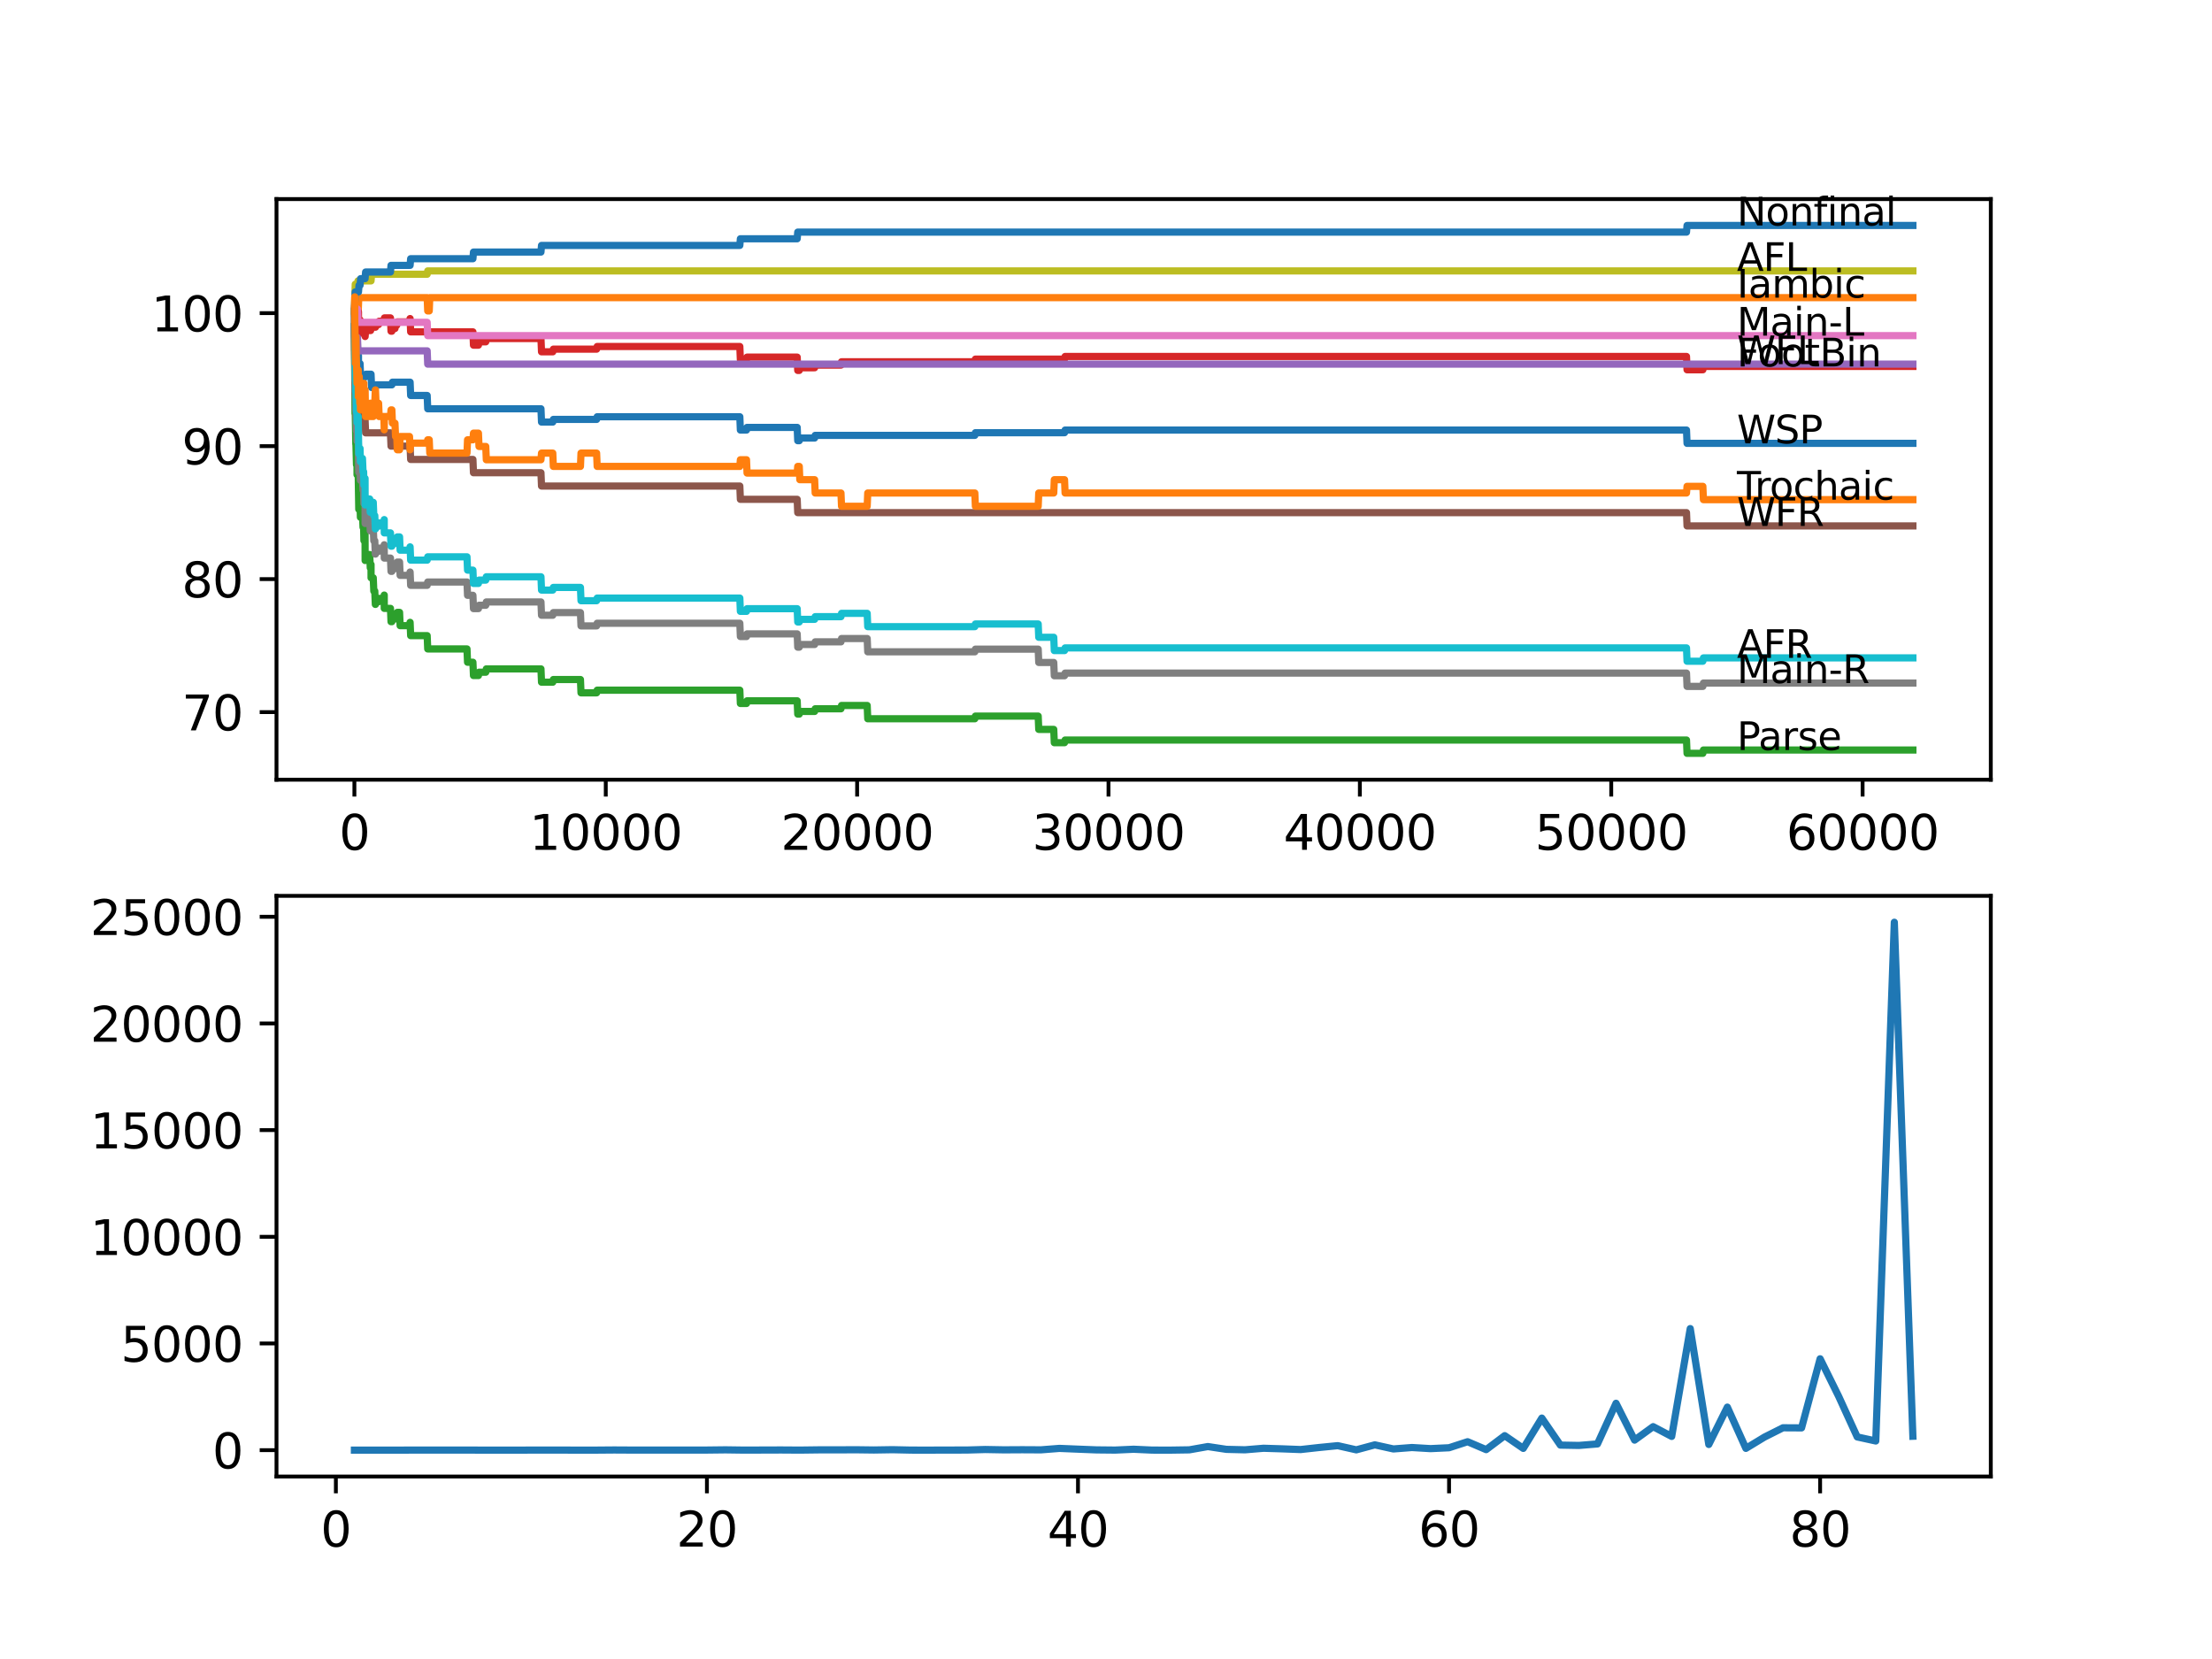 <?xml version="1.0" encoding="utf-8" standalone="no"?>
<!DOCTYPE svg PUBLIC "-//W3C//DTD SVG 1.1//EN"
  "http://www.w3.org/Graphics/SVG/1.1/DTD/svg11.dtd">
<svg xmlns:xlink="http://www.w3.org/1999/xlink" width="460.8pt" height="345.6pt" viewBox="0 0 460.8 345.6" xmlns="http://www.w3.org/2000/svg" version="1.1">
 <defs>
  <style type="text/css">*{stroke-linejoin: round; stroke-linecap: butt}</style>
 </defs>
 <g id="figure_1">
  <g id="patch_1">
   <path d="M 0 345.6 
L 460.8 345.6 
L 460.8 0 
L 0 0 
z
" style="fill: #ffffff"/>
  </g>
  <g id="axes_1">
   <g id="patch_2">
    <path d="M 57.6 162.432 
L 414.72 162.432 
L 414.72 41.472 
L 57.6 41.472 
z
" style="fill: #ffffff"/>
   </g>
   <g id="matplotlib.axis_1">
    <g id="xtick_1">
     <g id="line2d_1">
      <defs>
       <path id="m29b28a761c" d="M 0 0 
L 0 3.5 
" style="stroke: #000000; stroke-width: 0.8"/>
      </defs>
      <g>
       <use xlink:href="#m29b28a761c" x="73.827" y="162.432" style="stroke: #000000; stroke-width: 0.8"/>
      </g>
     </g>
     <g id="text_1">
      <!-- 0 -->
      <g transform="translate(70.646 177.03)scale(0.1 -0.1)">
       <defs>
        <path id="DejaVuSans-30" d="M 2034 4250 
Q 1547 4250 1301 3770 
Q 1056 3291 1056 2328 
Q 1056 1369 1301 889 
Q 1547 409 2034 409 
Q 2525 409 2770 889 
Q 3016 1369 3016 2328 
Q 3016 3291 2770 3770 
Q 2525 4250 2034 4250 
z
M 2034 4750 
Q 2819 4750 3233 4129 
Q 3647 3509 3647 2328 
Q 3647 1150 3233 529 
Q 2819 -91 2034 -91 
Q 1250 -91 836 529 
Q 422 1150 422 2328 
Q 422 3509 836 4129 
Q 1250 4750 2034 4750 
z
" transform="scale(0.016)"/>
       </defs>
       <use xlink:href="#DejaVuSans-30"/>
      </g>
     </g>
    </g>
    <g id="xtick_2">
     <g id="line2d_2">
      <g>
       <use xlink:href="#m29b28a761c" x="126.192" y="162.432" style="stroke: #000000; stroke-width: 0.8"/>
      </g>
     </g>
     <g id="text_2">
      <!-- 10000 -->
      <g transform="translate(110.286 177.03)scale(0.1 -0.1)">
       <defs>
        <path id="DejaVuSans-31" d="M 794 531 
L 1825 531 
L 1825 4091 
L 703 3866 
L 703 4441 
L 1819 4666 
L 2450 4666 
L 2450 531 
L 3481 531 
L 3481 0 
L 794 0 
L 794 531 
z
" transform="scale(0.016)"/>
       </defs>
       <use xlink:href="#DejaVuSans-31"/>
       <use xlink:href="#DejaVuSans-30" x="63.623"/>
       <use xlink:href="#DejaVuSans-30" x="127.246"/>
       <use xlink:href="#DejaVuSans-30" x="190.869"/>
       <use xlink:href="#DejaVuSans-30" x="254.492"/>
      </g>
     </g>
    </g>
    <g id="xtick_3">
     <g id="line2d_3">
      <g>
       <use xlink:href="#m29b28a761c" x="178.556" y="162.432" style="stroke: #000000; stroke-width: 0.8"/>
      </g>
     </g>
     <g id="text_3">
      <!-- 20000 -->
      <g transform="translate(162.65 177.03)scale(0.1 -0.1)">
       <defs>
        <path id="DejaVuSans-32" d="M 1228 531 
L 3431 531 
L 3431 0 
L 469 0 
L 469 531 
Q 828 903 1448 1529 
Q 2069 2156 2228 2338 
Q 2531 2678 2651 2914 
Q 2772 3150 2772 3378 
Q 2772 3750 2511 3984 
Q 2250 4219 1831 4219 
Q 1534 4219 1204 4116 
Q 875 4013 500 3803 
L 500 4441 
Q 881 4594 1212 4672 
Q 1544 4750 1819 4750 
Q 2544 4750 2975 4387 
Q 3406 4025 3406 3419 
Q 3406 3131 3298 2873 
Q 3191 2616 2906 2266 
Q 2828 2175 2409 1742 
Q 1991 1309 1228 531 
z
" transform="scale(0.016)"/>
       </defs>
       <use xlink:href="#DejaVuSans-32"/>
       <use xlink:href="#DejaVuSans-30" x="63.623"/>
       <use xlink:href="#DejaVuSans-30" x="127.246"/>
       <use xlink:href="#DejaVuSans-30" x="190.869"/>
       <use xlink:href="#DejaVuSans-30" x="254.492"/>
      </g>
     </g>
    </g>
    <g id="xtick_4">
     <g id="line2d_4">
      <g>
       <use xlink:href="#m29b28a761c" x="230.921" y="162.432" style="stroke: #000000; stroke-width: 0.8"/>
      </g>
     </g>
     <g id="text_4">
      <!-- 30000 -->
      <g transform="translate(215.015 177.03)scale(0.1 -0.1)">
       <defs>
        <path id="DejaVuSans-33" d="M 2597 2516 
Q 3050 2419 3304 2112 
Q 3559 1806 3559 1356 
Q 3559 666 3084 287 
Q 2609 -91 1734 -91 
Q 1441 -91 1130 -33 
Q 819 25 488 141 
L 488 750 
Q 750 597 1062 519 
Q 1375 441 1716 441 
Q 2309 441 2620 675 
Q 2931 909 2931 1356 
Q 2931 1769 2642 2001 
Q 2353 2234 1838 2234 
L 1294 2234 
L 1294 2753 
L 1863 2753 
Q 2328 2753 2575 2939 
Q 2822 3125 2822 3475 
Q 2822 3834 2567 4026 
Q 2313 4219 1838 4219 
Q 1578 4219 1281 4162 
Q 984 4106 628 3988 
L 628 4550 
Q 988 4650 1302 4700 
Q 1616 4750 1894 4750 
Q 2613 4750 3031 4423 
Q 3450 4097 3450 3541 
Q 3450 3153 3228 2886 
Q 3006 2619 2597 2516 
z
" transform="scale(0.016)"/>
       </defs>
       <use xlink:href="#DejaVuSans-33"/>
       <use xlink:href="#DejaVuSans-30" x="63.623"/>
       <use xlink:href="#DejaVuSans-30" x="127.246"/>
       <use xlink:href="#DejaVuSans-30" x="190.869"/>
       <use xlink:href="#DejaVuSans-30" x="254.492"/>
      </g>
     </g>
    </g>
    <g id="xtick_5">
     <g id="line2d_5">
      <g>
       <use xlink:href="#m29b28a761c" x="283.285" y="162.432" style="stroke: #000000; stroke-width: 0.8"/>
      </g>
     </g>
     <g id="text_5">
      <!-- 40000 -->
      <g transform="translate(267.379 177.03)scale(0.1 -0.1)">
       <defs>
        <path id="DejaVuSans-34" d="M 2419 4116 
L 825 1625 
L 2419 1625 
L 2419 4116 
z
M 2253 4666 
L 3047 4666 
L 3047 1625 
L 3713 1625 
L 3713 1100 
L 3047 1100 
L 3047 0 
L 2419 0 
L 2419 1100 
L 313 1100 
L 313 1709 
L 2253 4666 
z
" transform="scale(0.016)"/>
       </defs>
       <use xlink:href="#DejaVuSans-34"/>
       <use xlink:href="#DejaVuSans-30" x="63.623"/>
       <use xlink:href="#DejaVuSans-30" x="127.246"/>
       <use xlink:href="#DejaVuSans-30" x="190.869"/>
       <use xlink:href="#DejaVuSans-30" x="254.492"/>
      </g>
     </g>
    </g>
    <g id="xtick_6">
     <g id="line2d_6">
      <g>
       <use xlink:href="#m29b28a761c" x="335.65" y="162.432" style="stroke: #000000; stroke-width: 0.8"/>
      </g>
     </g>
     <g id="text_6">
      <!-- 50000 -->
      <g transform="translate(319.744 177.03)scale(0.1 -0.1)">
       <defs>
        <path id="DejaVuSans-35" d="M 691 4666 
L 3169 4666 
L 3169 4134 
L 1269 4134 
L 1269 2991 
Q 1406 3038 1543 3061 
Q 1681 3084 1819 3084 
Q 2600 3084 3056 2656 
Q 3513 2228 3513 1497 
Q 3513 744 3044 326 
Q 2575 -91 1722 -91 
Q 1428 -91 1123 -41 
Q 819 9 494 109 
L 494 744 
Q 775 591 1075 516 
Q 1375 441 1709 441 
Q 2250 441 2565 725 
Q 2881 1009 2881 1497 
Q 2881 1984 2565 2268 
Q 2250 2553 1709 2553 
Q 1456 2553 1204 2497 
Q 953 2441 691 2322 
L 691 4666 
z
" transform="scale(0.016)"/>
       </defs>
       <use xlink:href="#DejaVuSans-35"/>
       <use xlink:href="#DejaVuSans-30" x="63.623"/>
       <use xlink:href="#DejaVuSans-30" x="127.246"/>
       <use xlink:href="#DejaVuSans-30" x="190.869"/>
       <use xlink:href="#DejaVuSans-30" x="254.492"/>
      </g>
     </g>
    </g>
    <g id="xtick_7">
     <g id="line2d_7">
      <g>
       <use xlink:href="#m29b28a761c" x="388.014" y="162.432" style="stroke: #000000; stroke-width: 0.8"/>
      </g>
     </g>
     <g id="text_7">
      <!-- 60000 -->
      <g transform="translate(372.108 177.03)scale(0.1 -0.1)">
       <defs>
        <path id="DejaVuSans-36" d="M 2113 2584 
Q 1688 2584 1439 2293 
Q 1191 2003 1191 1497 
Q 1191 994 1439 701 
Q 1688 409 2113 409 
Q 2538 409 2786 701 
Q 3034 994 3034 1497 
Q 3034 2003 2786 2293 
Q 2538 2584 2113 2584 
z
M 3366 4563 
L 3366 3988 
Q 3128 4100 2886 4159 
Q 2644 4219 2406 4219 
Q 1781 4219 1451 3797 
Q 1122 3375 1075 2522 
Q 1259 2794 1537 2939 
Q 1816 3084 2150 3084 
Q 2853 3084 3261 2657 
Q 3669 2231 3669 1497 
Q 3669 778 3244 343 
Q 2819 -91 2113 -91 
Q 1303 -91 875 529 
Q 447 1150 447 2328 
Q 447 3434 972 4092 
Q 1497 4750 2381 4750 
Q 2619 4750 2861 4703 
Q 3103 4656 3366 4563 
z
" transform="scale(0.016)"/>
       </defs>
       <use xlink:href="#DejaVuSans-36"/>
       <use xlink:href="#DejaVuSans-30" x="63.623"/>
       <use xlink:href="#DejaVuSans-30" x="127.246"/>
       <use xlink:href="#DejaVuSans-30" x="190.869"/>
       <use xlink:href="#DejaVuSans-30" x="254.492"/>
      </g>
     </g>
    </g>
   </g>
   <g id="matplotlib.axis_2">
    <g id="ytick_1">
     <g id="line2d_8">
      <defs>
       <path id="mbcab5fdb74" d="M 0 0 
L -3.5 0 
" style="stroke: #000000; stroke-width: 0.8"/>
      </defs>
      <g>
       <use xlink:href="#mbcab5fdb74" x="57.6" y="148.346" style="stroke: #000000; stroke-width: 0.8"/>
      </g>
     </g>
     <g id="text_8">
      <!-- 70 -->
      <g transform="translate(37.875 152.145)scale(0.1 -0.1)">
       <defs>
        <path id="DejaVuSans-37" d="M 525 4666 
L 3525 4666 
L 3525 4397 
L 1831 0 
L 1172 0 
L 2766 4134 
L 525 4134 
L 525 4666 
z
" transform="scale(0.016)"/>
       </defs>
       <use xlink:href="#DejaVuSans-37"/>
       <use xlink:href="#DejaVuSans-30" x="63.623"/>
      </g>
     </g>
    </g>
    <g id="ytick_2">
     <g id="line2d_9">
      <g>
       <use xlink:href="#mbcab5fdb74" x="57.6" y="120.642" style="stroke: #000000; stroke-width: 0.8"/>
      </g>
     </g>
     <g id="text_9">
      <!-- 80 -->
      <g transform="translate(37.875 124.441)scale(0.1 -0.1)">
       <defs>
        <path id="DejaVuSans-38" d="M 2034 2216 
Q 1584 2216 1326 1975 
Q 1069 1734 1069 1313 
Q 1069 891 1326 650 
Q 1584 409 2034 409 
Q 2484 409 2743 651 
Q 3003 894 3003 1313 
Q 3003 1734 2745 1975 
Q 2488 2216 2034 2216 
z
M 1403 2484 
Q 997 2584 770 2862 
Q 544 3141 544 3541 
Q 544 4100 942 4425 
Q 1341 4750 2034 4750 
Q 2731 4750 3128 4425 
Q 3525 4100 3525 3541 
Q 3525 3141 3298 2862 
Q 3072 2584 2669 2484 
Q 3125 2378 3379 2068 
Q 3634 1759 3634 1313 
Q 3634 634 3220 271 
Q 2806 -91 2034 -91 
Q 1263 -91 848 271 
Q 434 634 434 1313 
Q 434 1759 690 2068 
Q 947 2378 1403 2484 
z
M 1172 3481 
Q 1172 3119 1398 2916 
Q 1625 2713 2034 2713 
Q 2441 2713 2670 2916 
Q 2900 3119 2900 3481 
Q 2900 3844 2670 4047 
Q 2441 4250 2034 4250 
Q 1625 4250 1398 4047 
Q 1172 3844 1172 3481 
z
" transform="scale(0.016)"/>
       </defs>
       <use xlink:href="#DejaVuSans-38"/>
       <use xlink:href="#DejaVuSans-30" x="63.623"/>
      </g>
     </g>
    </g>
    <g id="ytick_3">
     <g id="line2d_10">
      <g>
       <use xlink:href="#mbcab5fdb74" x="57.6" y="92.938" style="stroke: #000000; stroke-width: 0.8"/>
      </g>
     </g>
     <g id="text_10">
      <!-- 90 -->
      <g transform="translate(37.875 96.738)scale(0.1 -0.1)">
       <defs>
        <path id="DejaVuSans-39" d="M 703 97 
L 703 672 
Q 941 559 1184 500 
Q 1428 441 1663 441 
Q 2288 441 2617 861 
Q 2947 1281 2994 2138 
Q 2813 1869 2534 1725 
Q 2256 1581 1919 1581 
Q 1219 1581 811 2004 
Q 403 2428 403 3163 
Q 403 3881 828 4315 
Q 1253 4750 1959 4750 
Q 2769 4750 3195 4129 
Q 3622 3509 3622 2328 
Q 3622 1225 3098 567 
Q 2575 -91 1691 -91 
Q 1453 -91 1209 -44 
Q 966 3 703 97 
z
M 1959 2075 
Q 2384 2075 2632 2365 
Q 2881 2656 2881 3163 
Q 2881 3666 2632 3958 
Q 2384 4250 1959 4250 
Q 1534 4250 1286 3958 
Q 1038 3666 1038 3163 
Q 1038 2656 1286 2365 
Q 1534 2075 1959 2075 
z
" transform="scale(0.016)"/>
       </defs>
       <use xlink:href="#DejaVuSans-39"/>
       <use xlink:href="#DejaVuSans-30" x="63.623"/>
      </g>
     </g>
    </g>
    <g id="ytick_4">
     <g id="line2d_11">
      <g>
       <use xlink:href="#mbcab5fdb74" x="57.6" y="65.235" style="stroke: #000000; stroke-width: 0.8"/>
      </g>
     </g>
     <g id="text_11">
      <!-- 100 -->
      <g transform="translate(31.512 69.034)scale(0.1 -0.1)">
       <use xlink:href="#DejaVuSans-31"/>
       <use xlink:href="#DejaVuSans-30" x="63.623"/>
       <use xlink:href="#DejaVuSans-30" x="127.246"/>
      </g>
     </g>
    </g>
   </g>
   <g id="line2d_12">
    <path d="M 73.833 64.839 
L 73.838 64.377 
L 73.875 69.918 
L 73.885 69.918 
L 73.896 69.918 
L 73.901 69.364 
L 73.917 74.905 
L 73.958 74.905 
L 74.053 74.905 
L 74.168 74.351 
L 74.184 74.351 
L 74.309 72.411 
L 74.466 72.411 
L 74.503 75.182 
L 74.582 74.628 
L 74.629 74.628 
L 74.676 74.074 
L 74.681 76.844 
L 74.718 76.844 
L 74.833 76.844 
L 74.953 75.736 
L 75.006 75.736 
L 75.121 78.506 
L 76.137 78.506 
L 76.252 77.952 
L 77.294 77.952 
L 77.409 80.722 
L 78.221 80.722 
L 78.336 80.168 
L 81.635 80.168 
L 81.75 79.614 
L 85.431 79.614 
L 85.547 82.385 
L 88.987 82.385 
L 89.102 85.155 
L 112.692 85.155 
L 112.808 87.925 
L 115.154 87.925 
L 115.269 87.371 
L 124.286 87.371 
L 124.401 86.817 
L 154.118 86.817 
L 154.233 89.588 
L 155.511 89.588 
L 155.626 89.034 
L 166.068 89.034 
L 166.183 91.804 
L 166.502 91.804 
L 166.617 91.25 
L 169.702 91.25 
L 169.817 90.696 
L 203.074 90.696 
L 203.189 90.142 
L 221.762 90.142 
L 221.878 89.588 
L 351.328 89.588 
L 351.443 92.358 
L 398.487 92.358 
L 398.487 92.358 
" clip-path="url(#p59640b263d)" style="fill: none; stroke: #1f77b4; stroke-width: 1.5; stroke-linecap: square"/>
   </g>
   <g id="line2d_13">
    <path d="M 73.833 65.235 
L 73.869 64.773 
L 73.885 70.314 
L 73.901 70.314 
L 73.906 73.084 
L 73.937 67.543 
L 74.006 67.543 
L 74.042 67.543 
L 74.157 64.773 
L 74.236 64.773 
L 74.351 62.003 
L 74.466 62.003 
L 74.582 64.773 
L 74.623 64.773 
L 74.739 62.003 
L 88.987 62.003 
L 89.102 64.773 
L 89.416 64.773 
L 89.532 62.003 
L 398.487 62.003 
L 398.487 62.003 
" clip-path="url(#p59640b263d)" style="fill: none; stroke: #ff7f0e; stroke-width: 1.5; stroke-linecap: square"/>
   </g>
   <g id="line2d_14">
    <path d="M 73.833 68.005 
L 73.958 86.151 
L 73.974 85.458 
L 74 85.458 
L 74.121 92.523 
L 74.147 92.523 
L 74.262 96.817 
L 74.304 96.817 
L 74.372 96.124 
L 74.377 98.895 
L 74.398 98.895 
L 74.503 98.895 
L 74.613 98.341 
L 74.739 106.098 
L 74.833 106.098 
L 74.953 104.99 
L 75.006 104.99 
L 75.079 107.76 
L 75.116 107.067 
L 75.508 107.067 
L 75.624 109.838 
L 75.749 109.838 
L 75.812 112.608 
L 75.859 111.223 
L 76.048 111.223 
L 76.063 116.764 
L 76.163 115.517 
L 77.016 115.517 
L 77.132 118.287 
L 77.21 118.287 
L 77.294 117.595 
L 77.299 120.365 
L 77.304 120.365 
L 77.755 120.365 
L 77.87 123.135 
L 78.074 123.135 
L 78.189 125.906 
L 78.221 125.906 
L 78.336 125.352 
L 78.87 125.352 
L 78.985 124.659 
L 79.97 124.659 
L 80.043 123.966 
L 80.048 126.737 
L 80.064 126.737 
L 81.342 126.737 
L 81.457 129.507 
L 81.635 129.507 
L 81.75 128.953 
L 82.279 128.953 
L 82.394 128.261 
L 82.651 128.261 
L 82.766 127.568 
L 83.237 127.568 
L 83.353 130.338 
L 85.306 130.338 
L 85.421 129.646 
L 85.431 129.646 
L 85.547 132.416 
L 88.987 132.416 
L 89.102 135.186 
L 97.282 135.186 
L 97.397 137.957 
L 98.517 137.957 
L 98.633 140.727 
L 99.669 140.727 
L 99.785 140.035 
L 101.193 140.035 
L 101.308 139.342 
L 112.692 139.342 
L 112.808 142.112 
L 115.154 142.112 
L 115.269 141.558 
L 120.919 141.558 
L 121.034 144.329 
L 124.286 144.329 
L 124.401 143.775 
L 154.118 143.775 
L 154.233 146.545 
L 155.511 146.545 
L 155.626 145.991 
L 166.068 145.991 
L 166.183 148.761 
L 166.502 148.761 
L 166.617 148.207 
L 169.702 148.207 
L 169.817 147.653 
L 175.189 147.653 
L 175.305 146.961 
L 180.651 146.961 
L 180.766 149.731 
L 203.074 149.731 
L 203.189 149.177 
L 216.275 149.177 
L 216.39 151.947 
L 219.516 151.947 
L 219.631 154.718 
L 221.762 154.718 
L 221.878 154.163 
L 351.328 154.163 
L 351.443 156.934 
L 354.737 156.934 
L 354.852 156.241 
L 398.487 156.241 
L 398.487 156.241 
" clip-path="url(#p59640b263d)" style="fill: none; stroke: #2ca02c; stroke-width: 1.5; stroke-linecap: square"/>
   </g>
   <g id="line2d_15">
    <path d="M 73.833 64.839 
L 73.838 64.839 
L 73.948 71.349 
L 73.958 70.657 
L 74.084 68.718 
L 74.157 68.718 
L 74.278 67.471 
L 74.304 67.471 
L 74.419 66.778 
L 74.466 66.778 
L 74.587 65.532 
L 74.629 65.532 
L 74.676 64.978 
L 74.681 67.748 
L 74.718 67.748 
L 74.833 67.748 
L 74.953 66.64 
L 75.006 66.64 
L 75.079 69.41 
L 75.116 68.718 
L 75.812 68.718 
L 75.933 67.332 
L 76.048 67.332 
L 76.063 70.103 
L 76.158 68.856 
L 77.21 68.856 
L 77.325 68.163 
L 78.221 68.163 
L 78.336 67.609 
L 78.87 67.609 
L 78.985 66.917 
L 79.97 66.917 
L 80.085 66.224 
L 81.342 66.224 
L 81.457 68.995 
L 81.635 68.995 
L 81.75 68.44 
L 82.279 68.44 
L 82.394 67.748 
L 82.651 67.748 
L 82.766 67.055 
L 85.306 67.055 
L 85.421 66.363 
L 85.431 66.363 
L 85.547 69.133 
L 98.517 69.133 
L 98.633 71.903 
L 99.669 71.903 
L 99.785 71.211 
L 101.193 71.211 
L 101.308 70.518 
L 112.692 70.518 
L 112.808 73.289 
L 115.154 73.289 
L 115.269 72.735 
L 124.286 72.735 
L 124.401 72.18 
L 154.118 72.18 
L 154.233 74.951 
L 155.511 74.951 
L 155.626 74.397 
L 166.068 74.397 
L 166.183 77.167 
L 166.502 77.167 
L 166.617 76.613 
L 169.702 76.613 
L 169.817 76.059 
L 175.189 76.059 
L 175.305 75.366 
L 203.074 75.366 
L 203.189 74.812 
L 221.762 74.812 
L 221.878 74.258 
L 351.328 74.258 
L 351.443 77.029 
L 354.737 77.029 
L 354.852 76.336 
L 398.487 76.336 
L 398.487 76.336 
" clip-path="url(#p59640b263d)" style="fill: none; stroke: #d62728; stroke-width: 1.5; stroke-linecap: square"/>
   </g>
   <g id="line2d_16">
    <path d="M 73.833 68.005 
L 73.869 67.543 
L 73.875 70.314 
L 73.917 70.314 
L 74.466 70.314 
L 74.582 73.084 
L 88.987 73.084 
L 89.102 75.855 
L 398.487 75.855 
L 398.487 75.855 
" clip-path="url(#p59640b263d)" style="fill: none; stroke: #9467bd; stroke-width: 1.5; stroke-linecap: square"/>
   </g>
   <g id="line2d_17">
    <path d="M 73.833 68.005 
L 73.969 81.857 
L 74.676 81.857 
L 74.791 84.627 
L 75.006 84.627 
L 75.121 87.398 
L 76.048 87.398 
L 76.163 90.168 
L 81.342 90.168 
L 81.457 92.938 
L 85.431 92.938 
L 85.547 95.709 
L 98.517 95.709 
L 98.633 98.479 
L 112.692 98.479 
L 112.808 101.25 
L 154.118 101.25 
L 154.233 104.02 
L 166.068 104.02 
L 166.183 106.79 
L 351.328 106.79 
L 351.443 109.561 
L 398.487 109.561 
L 398.487 109.561 
" clip-path="url(#p59640b263d)" style="fill: none; stroke: #8c564b; stroke-width: 1.5; stroke-linecap: square"/>
   </g>
   <g id="line2d_18">
    <path d="M 73.833 64.839 
L 73.869 63.685 
L 73.875 66.455 
L 73.948 64.377 
L 74.466 64.377 
L 74.582 67.148 
L 88.987 67.148 
L 89.102 69.918 
L 398.487 69.918 
L 398.487 69.918 
" clip-path="url(#p59640b263d)" style="fill: none; stroke: #e377c2; stroke-width: 1.5; stroke-linecap: square"/>
   </g>
   <g id="line2d_19">
    <path d="M 73.833 68.005 
L 73.958 79.133 
L 74 78.44 
L 74.032 83.288 
L 74.037 83.288 
L 74.053 83.288 
L 74.074 82.734 
L 74.079 85.505 
L 74.142 85.505 
L 74.147 85.505 
L 74.262 89.799 
L 74.304 89.799 
L 74.372 89.106 
L 74.377 91.876 
L 74.398 91.876 
L 74.466 91.876 
L 74.587 90.63 
L 74.613 90.63 
L 74.739 98.387 
L 74.833 98.387 
L 74.953 97.279 
L 75.006 97.279 
L 75.079 100.049 
L 75.116 99.356 
L 75.508 99.356 
L 75.624 102.127 
L 75.749 102.127 
L 75.812 104.897 
L 75.859 103.512 
L 76.048 103.512 
L 76.063 109.053 
L 76.163 107.806 
L 77.016 107.806 
L 77.132 110.576 
L 77.21 110.576 
L 77.325 109.884 
L 77.755 109.884 
L 77.87 112.654 
L 78.074 112.654 
L 78.189 115.425 
L 78.221 115.425 
L 78.336 114.87 
L 78.87 114.87 
L 78.985 114.178 
L 79.97 114.178 
L 80.043 113.485 
L 80.048 116.256 
L 80.064 116.256 
L 81.342 116.256 
L 81.457 119.026 
L 81.635 119.026 
L 81.75 118.472 
L 82.279 118.472 
L 82.394 117.779 
L 82.651 117.779 
L 82.766 117.087 
L 83.237 117.087 
L 83.353 119.857 
L 85.306 119.857 
L 85.421 119.165 
L 85.431 119.165 
L 85.547 121.935 
L 88.987 121.935 
L 89.102 121.242 
L 97.282 121.242 
L 97.397 124.013 
L 98.517 124.013 
L 98.633 126.783 
L 99.669 126.783 
L 99.785 126.09 
L 101.193 126.09 
L 101.308 125.398 
L 112.692 125.398 
L 112.808 128.168 
L 115.154 128.168 
L 115.269 127.614 
L 120.919 127.614 
L 121.034 130.385 
L 124.286 130.385 
L 124.401 129.83 
L 154.118 129.83 
L 154.233 132.601 
L 155.511 132.601 
L 155.626 132.047 
L 166.068 132.047 
L 166.183 134.817 
L 166.502 134.817 
L 166.617 134.263 
L 169.702 134.263 
L 169.817 133.709 
L 175.189 133.709 
L 175.305 133.016 
L 180.651 133.016 
L 180.766 135.787 
L 203.074 135.787 
L 203.189 135.233 
L 216.275 135.233 
L 216.39 138.003 
L 219.516 138.003 
L 219.631 140.773 
L 221.762 140.773 
L 221.878 140.219 
L 351.328 140.219 
L 351.443 142.99 
L 354.737 142.99 
L 354.852 142.297 
L 398.487 142.297 
L 398.487 142.297 
" clip-path="url(#p59640b263d)" style="fill: none; stroke: #7f7f7f; stroke-width: 1.5; stroke-linecap: square"/>
   </g>
   <g id="line2d_20">
    <path d="M 73.833 64.839 
L 74.006 59.206 
L 74.466 59.206 
L 74.582 58.513 
L 77.294 58.513 
L 77.409 57.128 
L 88.987 57.128 
L 89.102 56.436 
L 398.487 56.436 
L 398.487 56.436 
" clip-path="url(#p59640b263d)" style="fill: none; stroke: #bcbd22; stroke-width: 1.5; stroke-linecap: square"/>
   </g>
   <g id="line2d_21">
    <path d="M 73.833 64.839 
L 73.958 75.274 
L 74 74.581 
L 74.032 79.43 
L 74.037 79.43 
L 74.053 79.43 
L 74.074 78.876 
L 74.079 81.646 
L 74.142 81.646 
L 74.147 81.646 
L 74.262 85.94 
L 74.304 85.94 
L 74.372 85.247 
L 74.377 88.018 
L 74.398 88.018 
L 74.466 88.018 
L 74.587 86.771 
L 74.613 86.771 
L 74.739 94.528 
L 74.833 94.528 
L 74.953 93.42 
L 75.006 93.42 
L 75.079 96.19 
L 75.116 95.498 
L 75.508 95.498 
L 75.624 98.268 
L 75.749 98.268 
L 75.812 101.038 
L 75.859 99.653 
L 76.048 99.653 
L 76.063 105.194 
L 76.163 103.947 
L 77.016 103.947 
L 77.132 106.718 
L 77.21 106.718 
L 77.336 104.64 
L 77.755 104.64 
L 77.87 107.41 
L 78.074 107.41 
L 78.189 110.181 
L 78.221 110.181 
L 78.336 109.627 
L 78.87 109.627 
L 78.985 108.934 
L 79.97 108.934 
L 80.043 108.241 
L 80.048 111.012 
L 80.064 111.012 
L 81.342 111.012 
L 81.457 113.782 
L 81.635 113.782 
L 81.75 113.228 
L 82.279 113.228 
L 82.394 112.535 
L 82.651 112.535 
L 82.766 111.843 
L 83.237 111.843 
L 83.353 114.613 
L 85.306 114.613 
L 85.421 113.921 
L 85.431 113.921 
L 85.547 116.691 
L 88.987 116.691 
L 89.102 115.998 
L 97.282 115.998 
L 97.397 118.769 
L 98.517 118.769 
L 98.633 121.539 
L 99.669 121.539 
L 99.785 120.847 
L 101.193 120.847 
L 101.308 120.154 
L 112.692 120.154 
L 112.808 122.924 
L 115.154 122.924 
L 115.269 122.37 
L 120.919 122.37 
L 121.034 125.141 
L 124.286 125.141 
L 124.401 124.587 
L 154.118 124.587 
L 154.233 127.357 
L 155.511 127.357 
L 155.626 126.803 
L 166.068 126.803 
L 166.183 129.573 
L 166.502 129.573 
L 166.617 129.019 
L 169.702 129.019 
L 169.817 128.465 
L 175.189 128.465 
L 175.305 127.772 
L 180.651 127.772 
L 180.766 130.543 
L 203.074 130.543 
L 203.189 129.989 
L 216.275 129.989 
L 216.39 132.759 
L 219.516 132.759 
L 219.631 135.529 
L 221.762 135.529 
L 221.878 134.975 
L 351.328 134.975 
L 351.443 137.746 
L 354.737 137.746 
L 354.852 137.053 
L 398.487 137.053 
L 398.487 137.053 
" clip-path="url(#p59640b263d)" style="fill: none; stroke: #17becf; stroke-width: 1.5; stroke-linecap: square"/>
   </g>
   <g id="line2d_22">
    <path d="M 73.833 64.839 
L 73.985 60.822 
L 74.676 60.822 
L 74.791 59.437 
L 75.006 59.437 
L 75.121 58.052 
L 76.048 58.052 
L 76.163 56.666 
L 81.342 56.666 
L 81.457 55.281 
L 85.431 55.281 
L 85.547 53.896 
L 98.517 53.896 
L 98.633 52.511 
L 112.692 52.511 
L 112.808 51.126 
L 154.118 51.126 
L 154.233 49.741 
L 166.068 49.741 
L 166.183 48.355 
L 351.328 48.355 
L 351.443 46.97 
L 398.487 46.97 
L 398.487 46.97 
" clip-path="url(#p59640b263d)" style="fill: none; stroke: #1f77b4; stroke-width: 1.5; stroke-linecap: square"/>
   </g>
   <g id="line2d_23">
    <path d="M 73.833 64.839 
L 73.838 64.839 
L 73.896 61.838 
L 73.911 67.379 
L 73.932 67.379 
L 74.058 75.69 
L 74.074 75.69 
L 74.157 70.149 
L 74.184 72.919 
L 74.299 77.075 
L 74.304 77.075 
L 74.372 79.845 
L 74.414 77.075 
L 74.503 77.075 
L 74.613 79.845 
L 74.623 77.075 
L 74.634 82.616 
L 74.723 78.46 
L 74.833 78.46 
L 74.953 84.001 
L 75.006 84.001 
L 75.079 82.616 
L 75.084 85.386 
L 75.11 85.386 
L 75.508 85.386 
L 75.624 82.616 
L 75.749 82.616 
L 75.812 79.845 
L 75.833 85.386 
L 75.854 85.386 
L 76.048 85.386 
L 76.063 81.23 
L 76.142 86.771 
L 76.152 86.771 
L 77.016 86.771 
L 77.132 84.001 
L 77.21 84.001 
L 77.325 86.771 
L 77.755 86.771 
L 77.87 84.001 
L 78.074 84.001 
L 78.189 81.23 
L 78.221 81.23 
L 78.336 84.001 
L 78.87 84.001 
L 78.985 86.771 
L 79.97 86.771 
L 80.043 89.541 
L 80.08 86.771 
L 81.342 86.771 
L 81.457 85.386 
L 81.635 85.386 
L 81.75 88.156 
L 82.279 88.156 
L 82.394 90.927 
L 82.651 90.927 
L 82.766 93.697 
L 83.237 93.697 
L 83.353 90.927 
L 85.306 90.927 
L 85.421 93.697 
L 85.431 93.697 
L 85.547 92.312 
L 88.987 92.312 
L 89.102 91.619 
L 89.416 91.619 
L 89.532 94.39 
L 97.282 94.39 
L 97.397 91.619 
L 98.517 91.619 
L 98.633 90.234 
L 99.669 90.234 
L 99.785 93.004 
L 101.193 93.004 
L 101.308 95.775 
L 112.692 95.775 
L 112.808 94.39 
L 115.154 94.39 
L 115.269 97.16 
L 120.919 97.16 
L 121.034 94.39 
L 124.286 94.39 
L 124.401 97.16 
L 154.118 97.16 
L 154.233 95.775 
L 155.511 95.775 
L 155.626 98.545 
L 166.068 98.545 
L 166.183 97.16 
L 166.502 97.16 
L 166.617 99.93 
L 169.702 99.93 
L 169.817 102.701 
L 175.189 102.701 
L 175.305 105.471 
L 180.651 105.471 
L 180.766 102.701 
L 203.074 102.701 
L 203.189 105.471 
L 216.275 105.471 
L 216.39 102.701 
L 219.516 102.701 
L 219.631 99.93 
L 221.762 99.93 
L 221.878 102.701 
L 351.328 102.701 
L 351.443 101.315 
L 354.737 101.315 
L 354.852 104.086 
L 398.487 104.086 
L 398.487 104.086 
" clip-path="url(#p59640b263d)" style="fill: none; stroke: #ff7f0e; stroke-width: 1.5; stroke-linecap: square"/>
   </g>
   <g id="patch_3">
    <path d="M 57.6 162.432 
L 57.6 41.472 
" style="fill: none; stroke: #000000; stroke-width: 0.8; stroke-linejoin: miter; stroke-linecap: square"/>
   </g>
   <g id="patch_4">
    <path d="M 414.72 162.432 
L 414.72 41.472 
" style="fill: none; stroke: #000000; stroke-width: 0.8; stroke-linejoin: miter; stroke-linecap: square"/>
   </g>
   <g id="patch_5">
    <path d="M 57.6 162.432 
L 414.72 162.432 
" style="fill: none; stroke: #000000; stroke-width: 0.8; stroke-linejoin: miter; stroke-linecap: square"/>
   </g>
   <g id="patch_6">
    <path d="M 57.6 41.472 
L 414.72 41.472 
" style="fill: none; stroke: #000000; stroke-width: 0.8; stroke-linejoin: miter; stroke-linecap: square"/>
   </g>
   <g id="text_12">
    <!-- WSP -->
    <g transform="translate(361.832 92.358)scale(0.08 -0.08)">
     <defs>
      <path id="DejaVuSans-57" d="M 213 4666 
L 850 4666 
L 1831 722 
L 2809 4666 
L 3519 4666 
L 4500 722 
L 5478 4666 
L 6119 4666 
L 4947 0 
L 4153 0 
L 3169 4050 
L 2175 0 
L 1381 0 
L 213 4666 
z
" transform="scale(0.016)"/>
      <path id="DejaVuSans-53" d="M 3425 4513 
L 3425 3897 
Q 3066 4069 2747 4153 
Q 2428 4238 2131 4238 
Q 1616 4238 1336 4038 
Q 1056 3838 1056 3469 
Q 1056 3159 1242 3001 
Q 1428 2844 1947 2747 
L 2328 2669 
Q 3034 2534 3370 2195 
Q 3706 1856 3706 1288 
Q 3706 609 3251 259 
Q 2797 -91 1919 -91 
Q 1588 -91 1214 -16 
Q 841 59 441 206 
L 441 856 
Q 825 641 1194 531 
Q 1563 422 1919 422 
Q 2459 422 2753 634 
Q 3047 847 3047 1241 
Q 3047 1584 2836 1778 
Q 2625 1972 2144 2069 
L 1759 2144 
Q 1053 2284 737 2584 
Q 422 2884 422 3419 
Q 422 4038 858 4394 
Q 1294 4750 2059 4750 
Q 2388 4750 2728 4690 
Q 3069 4631 3425 4513 
z
" transform="scale(0.016)"/>
      <path id="DejaVuSans-50" d="M 1259 4147 
L 1259 2394 
L 2053 2394 
Q 2494 2394 2734 2622 
Q 2975 2850 2975 3272 
Q 2975 3691 2734 3919 
Q 2494 4147 2053 4147 
L 1259 4147 
z
M 628 4666 
L 2053 4666 
Q 2838 4666 3239 4311 
Q 3641 3956 3641 3272 
Q 3641 2581 3239 2228 
Q 2838 1875 2053 1875 
L 1259 1875 
L 1259 0 
L 628 0 
L 628 4666 
z
" transform="scale(0.016)"/>
     </defs>
     <use xlink:href="#DejaVuSans-57"/>
     <use xlink:href="#DejaVuSans-53" x="98.877"/>
     <use xlink:href="#DejaVuSans-50" x="162.354"/>
    </g>
   </g>
   <g id="text_13">
    <!-- Iambic -->
    <g transform="translate(361.832 62.003)scale(0.08 -0.08)">
     <defs>
      <path id="DejaVuSans-49" d="M 628 4666 
L 1259 4666 
L 1259 0 
L 628 0 
L 628 4666 
z
" transform="scale(0.016)"/>
      <path id="DejaVuSans-61" d="M 2194 1759 
Q 1497 1759 1228 1600 
Q 959 1441 959 1056 
Q 959 750 1161 570 
Q 1363 391 1709 391 
Q 2188 391 2477 730 
Q 2766 1069 2766 1631 
L 2766 1759 
L 2194 1759 
z
M 3341 1997 
L 3341 0 
L 2766 0 
L 2766 531 
Q 2569 213 2275 61 
Q 1981 -91 1556 -91 
Q 1019 -91 701 211 
Q 384 513 384 1019 
Q 384 1609 779 1909 
Q 1175 2209 1959 2209 
L 2766 2209 
L 2766 2266 
Q 2766 2663 2505 2880 
Q 2244 3097 1772 3097 
Q 1472 3097 1187 3025 
Q 903 2953 641 2809 
L 641 3341 
Q 956 3463 1253 3523 
Q 1550 3584 1831 3584 
Q 2591 3584 2966 3190 
Q 3341 2797 3341 1997 
z
" transform="scale(0.016)"/>
      <path id="DejaVuSans-6d" d="M 3328 2828 
Q 3544 3216 3844 3400 
Q 4144 3584 4550 3584 
Q 5097 3584 5394 3201 
Q 5691 2819 5691 2113 
L 5691 0 
L 5113 0 
L 5113 2094 
Q 5113 2597 4934 2840 
Q 4756 3084 4391 3084 
Q 3944 3084 3684 2787 
Q 3425 2491 3425 1978 
L 3425 0 
L 2847 0 
L 2847 2094 
Q 2847 2600 2669 2842 
Q 2491 3084 2119 3084 
Q 1678 3084 1418 2786 
Q 1159 2488 1159 1978 
L 1159 0 
L 581 0 
L 581 3500 
L 1159 3500 
L 1159 2956 
Q 1356 3278 1631 3431 
Q 1906 3584 2284 3584 
Q 2666 3584 2933 3390 
Q 3200 3197 3328 2828 
z
" transform="scale(0.016)"/>
      <path id="DejaVuSans-62" d="M 3116 1747 
Q 3116 2381 2855 2742 
Q 2594 3103 2138 3103 
Q 1681 3103 1420 2742 
Q 1159 2381 1159 1747 
Q 1159 1113 1420 752 
Q 1681 391 2138 391 
Q 2594 391 2855 752 
Q 3116 1113 3116 1747 
z
M 1159 2969 
Q 1341 3281 1617 3432 
Q 1894 3584 2278 3584 
Q 2916 3584 3314 3078 
Q 3713 2572 3713 1747 
Q 3713 922 3314 415 
Q 2916 -91 2278 -91 
Q 1894 -91 1617 61 
Q 1341 213 1159 525 
L 1159 0 
L 581 0 
L 581 4863 
L 1159 4863 
L 1159 2969 
z
" transform="scale(0.016)"/>
      <path id="DejaVuSans-69" d="M 603 3500 
L 1178 3500 
L 1178 0 
L 603 0 
L 603 3500 
z
M 603 4863 
L 1178 4863 
L 1178 4134 
L 603 4134 
L 603 4863 
z
" transform="scale(0.016)"/>
      <path id="DejaVuSans-63" d="M 3122 3366 
L 3122 2828 
Q 2878 2963 2633 3030 
Q 2388 3097 2138 3097 
Q 1578 3097 1268 2742 
Q 959 2388 959 1747 
Q 959 1106 1268 751 
Q 1578 397 2138 397 
Q 2388 397 2633 464 
Q 2878 531 3122 666 
L 3122 134 
Q 2881 22 2623 -34 
Q 2366 -91 2075 -91 
Q 1284 -91 818 406 
Q 353 903 353 1747 
Q 353 2603 823 3093 
Q 1294 3584 2113 3584 
Q 2378 3584 2631 3529 
Q 2884 3475 3122 3366 
z
" transform="scale(0.016)"/>
     </defs>
     <use xlink:href="#DejaVuSans-49"/>
     <use xlink:href="#DejaVuSans-61" x="29.492"/>
     <use xlink:href="#DejaVuSans-6d" x="90.771"/>
     <use xlink:href="#DejaVuSans-62" x="188.184"/>
     <use xlink:href="#DejaVuSans-69" x="251.66"/>
     <use xlink:href="#DejaVuSans-63" x="279.443"/>
    </g>
   </g>
   <g id="text_14">
    <!-- Parse -->
    <g transform="translate(361.832 156.241)scale(0.08 -0.08)">
     <defs>
      <path id="DejaVuSans-72" d="M 2631 2963 
Q 2534 3019 2420 3045 
Q 2306 3072 2169 3072 
Q 1681 3072 1420 2755 
Q 1159 2438 1159 1844 
L 1159 0 
L 581 0 
L 581 3500 
L 1159 3500 
L 1159 2956 
Q 1341 3275 1631 3429 
Q 1922 3584 2338 3584 
Q 2397 3584 2469 3576 
Q 2541 3569 2628 3553 
L 2631 2963 
z
" transform="scale(0.016)"/>
      <path id="DejaVuSans-73" d="M 2834 3397 
L 2834 2853 
Q 2591 2978 2328 3040 
Q 2066 3103 1784 3103 
Q 1356 3103 1142 2972 
Q 928 2841 928 2578 
Q 928 2378 1081 2264 
Q 1234 2150 1697 2047 
L 1894 2003 
Q 2506 1872 2764 1633 
Q 3022 1394 3022 966 
Q 3022 478 2636 193 
Q 2250 -91 1575 -91 
Q 1294 -91 989 -36 
Q 684 19 347 128 
L 347 722 
Q 666 556 975 473 
Q 1284 391 1588 391 
Q 1994 391 2212 530 
Q 2431 669 2431 922 
Q 2431 1156 2273 1281 
Q 2116 1406 1581 1522 
L 1381 1569 
Q 847 1681 609 1914 
Q 372 2147 372 2553 
Q 372 3047 722 3315 
Q 1072 3584 1716 3584 
Q 2034 3584 2315 3537 
Q 2597 3491 2834 3397 
z
" transform="scale(0.016)"/>
      <path id="DejaVuSans-65" d="M 3597 1894 
L 3597 1613 
L 953 1613 
Q 991 1019 1311 708 
Q 1631 397 2203 397 
Q 2534 397 2845 478 
Q 3156 559 3463 722 
L 3463 178 
Q 3153 47 2828 -22 
Q 2503 -91 2169 -91 
Q 1331 -91 842 396 
Q 353 884 353 1716 
Q 353 2575 817 3079 
Q 1281 3584 2069 3584 
Q 2775 3584 3186 3129 
Q 3597 2675 3597 1894 
z
M 3022 2063 
Q 3016 2534 2758 2815 
Q 2500 3097 2075 3097 
Q 1594 3097 1305 2825 
Q 1016 2553 972 2059 
L 3022 2063 
z
" transform="scale(0.016)"/>
     </defs>
     <use xlink:href="#DejaVuSans-50"/>
     <use xlink:href="#DejaVuSans-61" x="55.803"/>
     <use xlink:href="#DejaVuSans-72" x="117.082"/>
     <use xlink:href="#DejaVuSans-73" x="158.195"/>
     <use xlink:href="#DejaVuSans-65" x="210.295"/>
    </g>
   </g>
   <g id="text_15">
    <!-- FootBin -->
    <g transform="translate(361.832 76.336)scale(0.08 -0.08)">
     <defs>
      <path id="DejaVuSans-46" d="M 628 4666 
L 3309 4666 
L 3309 4134 
L 1259 4134 
L 1259 2759 
L 3109 2759 
L 3109 2228 
L 1259 2228 
L 1259 0 
L 628 0 
L 628 4666 
z
" transform="scale(0.016)"/>
      <path id="DejaVuSans-6f" d="M 1959 3097 
Q 1497 3097 1228 2736 
Q 959 2375 959 1747 
Q 959 1119 1226 758 
Q 1494 397 1959 397 
Q 2419 397 2687 759 
Q 2956 1122 2956 1747 
Q 2956 2369 2687 2733 
Q 2419 3097 1959 3097 
z
M 1959 3584 
Q 2709 3584 3137 3096 
Q 3566 2609 3566 1747 
Q 3566 888 3137 398 
Q 2709 -91 1959 -91 
Q 1206 -91 779 398 
Q 353 888 353 1747 
Q 353 2609 779 3096 
Q 1206 3584 1959 3584 
z
" transform="scale(0.016)"/>
      <path id="DejaVuSans-74" d="M 1172 4494 
L 1172 3500 
L 2356 3500 
L 2356 3053 
L 1172 3053 
L 1172 1153 
Q 1172 725 1289 603 
Q 1406 481 1766 481 
L 2356 481 
L 2356 0 
L 1766 0 
Q 1100 0 847 248 
Q 594 497 594 1153 
L 594 3053 
L 172 3053 
L 172 3500 
L 594 3500 
L 594 4494 
L 1172 4494 
z
" transform="scale(0.016)"/>
      <path id="DejaVuSans-42" d="M 1259 2228 
L 1259 519 
L 2272 519 
Q 2781 519 3026 730 
Q 3272 941 3272 1375 
Q 3272 1813 3026 2020 
Q 2781 2228 2272 2228 
L 1259 2228 
z
M 1259 4147 
L 1259 2741 
L 2194 2741 
Q 2656 2741 2882 2914 
Q 3109 3088 3109 3444 
Q 3109 3797 2882 3972 
Q 2656 4147 2194 4147 
L 1259 4147 
z
M 628 4666 
L 2241 4666 
Q 2963 4666 3353 4366 
Q 3744 4066 3744 3513 
Q 3744 3084 3544 2831 
Q 3344 2578 2956 2516 
Q 3422 2416 3680 2098 
Q 3938 1781 3938 1306 
Q 3938 681 3513 340 
Q 3088 0 2303 0 
L 628 0 
L 628 4666 
z
" transform="scale(0.016)"/>
      <path id="DejaVuSans-6e" d="M 3513 2113 
L 3513 0 
L 2938 0 
L 2938 2094 
Q 2938 2591 2744 2837 
Q 2550 3084 2163 3084 
Q 1697 3084 1428 2787 
Q 1159 2491 1159 1978 
L 1159 0 
L 581 0 
L 581 3500 
L 1159 3500 
L 1159 2956 
Q 1366 3272 1645 3428 
Q 1925 3584 2291 3584 
Q 2894 3584 3203 3211 
Q 3513 2838 3513 2113 
z
" transform="scale(0.016)"/>
     </defs>
     <use xlink:href="#DejaVuSans-46"/>
     <use xlink:href="#DejaVuSans-6f" x="53.895"/>
     <use xlink:href="#DejaVuSans-6f" x="115.076"/>
     <use xlink:href="#DejaVuSans-74" x="176.258"/>
     <use xlink:href="#DejaVuSans-42" x="215.467"/>
     <use xlink:href="#DejaVuSans-69" x="284.07"/>
     <use xlink:href="#DejaVuSans-6e" x="311.854"/>
    </g>
   </g>
   <g id="text_16">
    <!-- WFL -->
    <g transform="translate(361.832 75.855)scale(0.08 -0.08)">
     <defs>
      <path id="DejaVuSans-4c" d="M 628 4666 
L 1259 4666 
L 1259 531 
L 3531 531 
L 3531 0 
L 628 0 
L 628 4666 
z
" transform="scale(0.016)"/>
     </defs>
     <use xlink:href="#DejaVuSans-57"/>
     <use xlink:href="#DejaVuSans-46" x="98.877"/>
     <use xlink:href="#DejaVuSans-4c" x="156.396"/>
    </g>
   </g>
   <g id="text_17">
    <!-- WFR -->
    <g transform="translate(361.832 109.561)scale(0.08 -0.08)">
     <defs>
      <path id="DejaVuSans-52" d="M 2841 2188 
Q 3044 2119 3236 1894 
Q 3428 1669 3622 1275 
L 4263 0 
L 3584 0 
L 2988 1197 
Q 2756 1666 2539 1819 
Q 2322 1972 1947 1972 
L 1259 1972 
L 1259 0 
L 628 0 
L 628 4666 
L 2053 4666 
Q 2853 4666 3247 4331 
Q 3641 3997 3641 3322 
Q 3641 2881 3436 2590 
Q 3231 2300 2841 2188 
z
M 1259 4147 
L 1259 2491 
L 2053 2491 
Q 2509 2491 2742 2702 
Q 2975 2913 2975 3322 
Q 2975 3731 2742 3939 
Q 2509 4147 2053 4147 
L 1259 4147 
z
" transform="scale(0.016)"/>
     </defs>
     <use xlink:href="#DejaVuSans-57"/>
     <use xlink:href="#DejaVuSans-46" x="98.877"/>
     <use xlink:href="#DejaVuSans-52" x="156.396"/>
    </g>
   </g>
   <g id="text_18">
    <!-- Main-L -->
    <g transform="translate(361.832 69.918)scale(0.08 -0.08)">
     <defs>
      <path id="DejaVuSans-4d" d="M 628 4666 
L 1569 4666 
L 2759 1491 
L 3956 4666 
L 4897 4666 
L 4897 0 
L 4281 0 
L 4281 4097 
L 3078 897 
L 2444 897 
L 1241 4097 
L 1241 0 
L 628 0 
L 628 4666 
z
" transform="scale(0.016)"/>
      <path id="DejaVuSans-2d" d="M 313 2009 
L 1997 2009 
L 1997 1497 
L 313 1497 
L 313 2009 
z
" transform="scale(0.016)"/>
     </defs>
     <use xlink:href="#DejaVuSans-4d"/>
     <use xlink:href="#DejaVuSans-61" x="86.279"/>
     <use xlink:href="#DejaVuSans-69" x="147.559"/>
     <use xlink:href="#DejaVuSans-6e" x="175.342"/>
     <use xlink:href="#DejaVuSans-2d" x="238.721"/>
     <use xlink:href="#DejaVuSans-4c" x="274.805"/>
    </g>
   </g>
   <g id="text_19">
    <!-- Main-R -->
    <g transform="translate(361.832 142.297)scale(0.08 -0.08)">
     <use xlink:href="#DejaVuSans-4d"/>
     <use xlink:href="#DejaVuSans-61" x="86.279"/>
     <use xlink:href="#DejaVuSans-69" x="147.559"/>
     <use xlink:href="#DejaVuSans-6e" x="175.342"/>
     <use xlink:href="#DejaVuSans-2d" x="238.721"/>
     <use xlink:href="#DejaVuSans-52" x="274.805"/>
    </g>
   </g>
   <g id="text_20">
    <!-- AFL -->
    <g transform="translate(361.832 56.436)scale(0.08 -0.08)">
     <defs>
      <path id="DejaVuSans-41" d="M 2188 4044 
L 1331 1722 
L 3047 1722 
L 2188 4044 
z
M 1831 4666 
L 2547 4666 
L 4325 0 
L 3669 0 
L 3244 1197 
L 1141 1197 
L 716 0 
L 50 0 
L 1831 4666 
z
" transform="scale(0.016)"/>
     </defs>
     <use xlink:href="#DejaVuSans-41"/>
     <use xlink:href="#DejaVuSans-46" x="68.408"/>
     <use xlink:href="#DejaVuSans-4c" x="125.928"/>
    </g>
   </g>
   <g id="text_21">
    <!-- AFR -->
    <g transform="translate(361.832 137.053)scale(0.08 -0.08)">
     <use xlink:href="#DejaVuSans-41"/>
     <use xlink:href="#DejaVuSans-46" x="68.408"/>
     <use xlink:href="#DejaVuSans-52" x="125.928"/>
    </g>
   </g>
   <g id="text_22">
    <!-- Nonfinal -->
    <g transform="translate(361.832 46.97)scale(0.08 -0.08)">
     <defs>
      <path id="DejaVuSans-4e" d="M 628 4666 
L 1478 4666 
L 3547 763 
L 3547 4666 
L 4159 4666 
L 4159 0 
L 3309 0 
L 1241 3903 
L 1241 0 
L 628 0 
L 628 4666 
z
" transform="scale(0.016)"/>
      <path id="DejaVuSans-66" d="M 2375 4863 
L 2375 4384 
L 1825 4384 
Q 1516 4384 1395 4259 
Q 1275 4134 1275 3809 
L 1275 3500 
L 2222 3500 
L 2222 3053 
L 1275 3053 
L 1275 0 
L 697 0 
L 697 3053 
L 147 3053 
L 147 3500 
L 697 3500 
L 697 3744 
Q 697 4328 969 4595 
Q 1241 4863 1831 4863 
L 2375 4863 
z
" transform="scale(0.016)"/>
      <path id="DejaVuSans-6c" d="M 603 4863 
L 1178 4863 
L 1178 0 
L 603 0 
L 603 4863 
z
" transform="scale(0.016)"/>
     </defs>
     <use xlink:href="#DejaVuSans-4e"/>
     <use xlink:href="#DejaVuSans-6f" x="74.805"/>
     <use xlink:href="#DejaVuSans-6e" x="135.986"/>
     <use xlink:href="#DejaVuSans-66" x="199.365"/>
     <use xlink:href="#DejaVuSans-69" x="234.57"/>
     <use xlink:href="#DejaVuSans-6e" x="262.354"/>
     <use xlink:href="#DejaVuSans-61" x="325.732"/>
     <use xlink:href="#DejaVuSans-6c" x="387.012"/>
    </g>
   </g>
   <g id="text_23">
    <!-- Trochaic -->
    <g transform="translate(361.832 104.086)scale(0.08 -0.08)">
     <defs>
      <path id="DejaVuSans-54" d="M -19 4666 
L 3928 4666 
L 3928 4134 
L 2272 4134 
L 2272 0 
L 1638 0 
L 1638 4134 
L -19 4134 
L -19 4666 
z
" transform="scale(0.016)"/>
      <path id="DejaVuSans-68" d="M 3513 2113 
L 3513 0 
L 2938 0 
L 2938 2094 
Q 2938 2591 2744 2837 
Q 2550 3084 2163 3084 
Q 1697 3084 1428 2787 
Q 1159 2491 1159 1978 
L 1159 0 
L 581 0 
L 581 4863 
L 1159 4863 
L 1159 2956 
Q 1366 3272 1645 3428 
Q 1925 3584 2291 3584 
Q 2894 3584 3203 3211 
Q 3513 2838 3513 2113 
z
" transform="scale(0.016)"/>
     </defs>
     <use xlink:href="#DejaVuSans-54"/>
     <use xlink:href="#DejaVuSans-72" x="46.334"/>
     <use xlink:href="#DejaVuSans-6f" x="85.197"/>
     <use xlink:href="#DejaVuSans-63" x="146.379"/>
     <use xlink:href="#DejaVuSans-68" x="201.359"/>
     <use xlink:href="#DejaVuSans-61" x="264.738"/>
     <use xlink:href="#DejaVuSans-69" x="326.018"/>
     <use xlink:href="#DejaVuSans-63" x="353.801"/>
    </g>
   </g>
  </g>
  <g id="axes_2">
   <g id="patch_7">
    <path d="M 57.6 307.584 
L 414.72 307.584 
L 414.72 186.624 
L 57.6 186.624 
z
" style="fill: #ffffff"/>
   </g>
   <g id="matplotlib.axis_3">
    <g id="xtick_8">
     <g id="line2d_24">
      <g>
       <use xlink:href="#m29b28a761c" x="69.968" y="307.584" style="stroke: #000000; stroke-width: 0.8"/>
      </g>
     </g>
     <g id="text_24">
      <!-- 0 -->
      <g transform="translate(66.787 322.182)scale(0.1 -0.1)">
       <use xlink:href="#DejaVuSans-30"/>
      </g>
     </g>
    </g>
    <g id="xtick_9">
     <g id="line2d_25">
      <g>
       <use xlink:href="#m29b28a761c" x="147.266" y="307.584" style="stroke: #000000; stroke-width: 0.8"/>
      </g>
     </g>
     <g id="text_25">
      <!-- 20 -->
      <g transform="translate(140.904 322.182)scale(0.1 -0.1)">
       <use xlink:href="#DejaVuSans-32"/>
       <use xlink:href="#DejaVuSans-30" x="63.623"/>
      </g>
     </g>
    </g>
    <g id="xtick_10">
     <g id="line2d_26">
      <g>
       <use xlink:href="#m29b28a761c" x="224.565" y="307.584" style="stroke: #000000; stroke-width: 0.8"/>
      </g>
     </g>
     <g id="text_26">
      <!-- 40 -->
      <g transform="translate(218.203 322.182)scale(0.1 -0.1)">
       <use xlink:href="#DejaVuSans-34"/>
       <use xlink:href="#DejaVuSans-30" x="63.623"/>
      </g>
     </g>
    </g>
    <g id="xtick_11">
     <g id="line2d_27">
      <g>
       <use xlink:href="#m29b28a761c" x="301.864" y="307.584" style="stroke: #000000; stroke-width: 0.8"/>
      </g>
     </g>
     <g id="text_27">
      <!-- 60 -->
      <g transform="translate(295.501 322.182)scale(0.1 -0.1)">
       <use xlink:href="#DejaVuSans-36"/>
       <use xlink:href="#DejaVuSans-30" x="63.623"/>
      </g>
     </g>
    </g>
    <g id="xtick_12">
     <g id="line2d_28">
      <g>
       <use xlink:href="#m29b28a761c" x="379.163" y="307.584" style="stroke: #000000; stroke-width: 0.8"/>
      </g>
     </g>
     <g id="text_28">
      <!-- 80 -->
      <g transform="translate(372.8 322.182)scale(0.1 -0.1)">
       <use xlink:href="#DejaVuSans-38"/>
       <use xlink:href="#DejaVuSans-30" x="63.623"/>
      </g>
     </g>
    </g>
   </g>
   <g id="matplotlib.axis_4">
    <g id="ytick_5">
     <g id="line2d_29">
      <g>
       <use xlink:href="#mbcab5fdb74" x="57.6" y="302.09" style="stroke: #000000; stroke-width: 0.8"/>
      </g>
     </g>
     <g id="text_29">
      <!-- 0 -->
      <g transform="translate(44.237 305.889)scale(0.1 -0.1)">
       <use xlink:href="#DejaVuSans-30"/>
      </g>
     </g>
    </g>
    <g id="ytick_6">
     <g id="line2d_30">
      <g>
       <use xlink:href="#mbcab5fdb74" x="57.6" y="279.868" style="stroke: #000000; stroke-width: 0.8"/>
      </g>
     </g>
     <g id="text_30">
      <!-- 5000 -->
      <g transform="translate(25.15 283.667)scale(0.1 -0.1)">
       <use xlink:href="#DejaVuSans-35"/>
       <use xlink:href="#DejaVuSans-30" x="63.623"/>
       <use xlink:href="#DejaVuSans-30" x="127.246"/>
       <use xlink:href="#DejaVuSans-30" x="190.869"/>
      </g>
     </g>
    </g>
    <g id="ytick_7">
     <g id="line2d_31">
      <g>
       <use xlink:href="#mbcab5fdb74" x="57.6" y="257.646" style="stroke: #000000; stroke-width: 0.8"/>
      </g>
     </g>
     <g id="text_31">
      <!-- 10000 -->
      <g transform="translate(18.788 261.445)scale(0.1 -0.1)">
       <use xlink:href="#DejaVuSans-31"/>
       <use xlink:href="#DejaVuSans-30" x="63.623"/>
       <use xlink:href="#DejaVuSans-30" x="127.246"/>
       <use xlink:href="#DejaVuSans-30" x="190.869"/>
       <use xlink:href="#DejaVuSans-30" x="254.492"/>
      </g>
     </g>
    </g>
    <g id="ytick_8">
     <g id="line2d_32">
      <g>
       <use xlink:href="#mbcab5fdb74" x="57.6" y="235.424" style="stroke: #000000; stroke-width: 0.8"/>
      </g>
     </g>
     <g id="text_32">
      <!-- 15000 -->
      <g transform="translate(18.788 239.223)scale(0.1 -0.1)">
       <use xlink:href="#DejaVuSans-31"/>
       <use xlink:href="#DejaVuSans-35" x="63.623"/>
       <use xlink:href="#DejaVuSans-30" x="127.246"/>
       <use xlink:href="#DejaVuSans-30" x="190.869"/>
       <use xlink:href="#DejaVuSans-30" x="254.492"/>
      </g>
     </g>
    </g>
    <g id="ytick_9">
     <g id="line2d_33">
      <g>
       <use xlink:href="#mbcab5fdb74" x="57.6" y="213.202" style="stroke: #000000; stroke-width: 0.8"/>
      </g>
     </g>
     <g id="text_33">
      <!-- 20000 -->
      <g transform="translate(18.788 217.001)scale(0.1 -0.1)">
       <use xlink:href="#DejaVuSans-32"/>
       <use xlink:href="#DejaVuSans-30" x="63.623"/>
       <use xlink:href="#DejaVuSans-30" x="127.246"/>
       <use xlink:href="#DejaVuSans-30" x="190.869"/>
       <use xlink:href="#DejaVuSans-30" x="254.492"/>
      </g>
     </g>
    </g>
    <g id="ytick_10">
     <g id="line2d_34">
      <g>
       <use xlink:href="#mbcab5fdb74" x="57.6" y="190.98" style="stroke: #000000; stroke-width: 0.8"/>
      </g>
     </g>
     <g id="text_34">
      <!-- 25000 -->
      <g transform="translate(18.788 194.779)scale(0.1 -0.1)">
       <use xlink:href="#DejaVuSans-32"/>
       <use xlink:href="#DejaVuSans-35" x="63.623"/>
       <use xlink:href="#DejaVuSans-30" x="127.246"/>
       <use xlink:href="#DejaVuSans-30" x="190.869"/>
       <use xlink:href="#DejaVuSans-30" x="254.492"/>
      </g>
     </g>
    </g>
   </g>
   <g id="line2d_35">
    <path d="M 73.833 302.086 
L 77.698 302.086 
L 81.563 302.086 
L 85.428 302.081 
L 89.292 302.077 
L 93.157 302.081 
L 97.022 302.077 
L 100.887 302.086 
L 104.752 302.086 
L 108.617 302.086 
L 112.482 302.072 
L 116.347 302.077 
L 120.212 302.086 
L 124.077 302.086 
L 127.942 302.055 
L 131.807 302.077 
L 135.672 302.081 
L 139.537 302.077 
L 143.402 302.081 
L 147.266 302.072 
L 151.131 302.028 
L 154.996 302.081 
L 158.861 302.068 
L 162.726 302.055 
L 166.591 302.081 
L 170.456 302.032 
L 174.321 302.032 
L 178.186 302.01 
L 182.051 302.059 
L 185.916 301.997 
L 189.781 302.081 
L 193.646 302.086 
L 197.511 302.072 
L 201.376 302.068 
L 205.241 301.957 
L 209.105 302.028 
L 212.97 302.006 
L 216.835 302.028 
L 220.7 301.726 
L 224.565 301.886 
L 228.43 302.037 
L 232.295 302.077 
L 236.16 301.904 
L 240.025 302.081 
L 243.89 302.086 
L 247.755 302.028 
L 251.62 301.344 
L 255.485 301.926 
L 259.35 302.019 
L 263.215 301.699 
L 267.079 301.819 
L 270.944 301.966 
L 274.809 301.539 
L 278.674 301.157 
L 282.539 302.028 
L 286.404 300.988 
L 290.269 301.841 
L 294.134 301.544 
L 297.999 301.775 
L 301.864 301.592 
L 305.729 300.335 
L 309.594 301.984 
L 313.459 299.073 
L 317.324 301.726 
L 321.189 295.415 
L 325.054 301.041 
L 328.918 301.112 
L 332.783 300.797 
L 336.648 292.33 
L 340.513 300.001 
L 344.378 297.197 
L 348.243 299.233 
L 352.108 276.77 
L 355.973 300.908 
L 359.838 293.13 
L 363.703 301.721 
L 367.568 299.375 
L 371.433 297.433 
L 375.298 297.455 
L 379.163 283.059 
L 383.028 290.886 
L 386.892 299.339 
L 390.757 300.184 
L 394.622 192.122 
L 398.487 299.197 
" clip-path="url(#p139a0856a4)" style="fill: none; stroke: #1f77b4; stroke-width: 1.5; stroke-linecap: square"/>
   </g>
   <g id="patch_8">
    <path d="M 57.6 307.584 
L 57.6 186.624 
" style="fill: none; stroke: #000000; stroke-width: 0.8; stroke-linejoin: miter; stroke-linecap: square"/>
   </g>
   <g id="patch_9">
    <path d="M 414.72 307.584 
L 414.72 186.624 
" style="fill: none; stroke: #000000; stroke-width: 0.8; stroke-linejoin: miter; stroke-linecap: square"/>
   </g>
   <g id="patch_10">
    <path d="M 57.6 307.584 
L 414.72 307.584 
" style="fill: none; stroke: #000000; stroke-width: 0.8; stroke-linejoin: miter; stroke-linecap: square"/>
   </g>
   <g id="patch_11">
    <path d="M 57.6 186.624 
L 414.72 186.624 
" style="fill: none; stroke: #000000; stroke-width: 0.8; stroke-linejoin: miter; stroke-linecap: square"/>
   </g>
  </g>
 </g>
 <defs>
  <clipPath id="p59640b263d">
   <rect x="57.6" y="41.472" width="357.12" height="120.96"/>
  </clipPath>
  <clipPath id="p139a0856a4">
   <rect x="57.6" y="186.624" width="357.12" height="120.96"/>
  </clipPath>
 </defs>
</svg>
